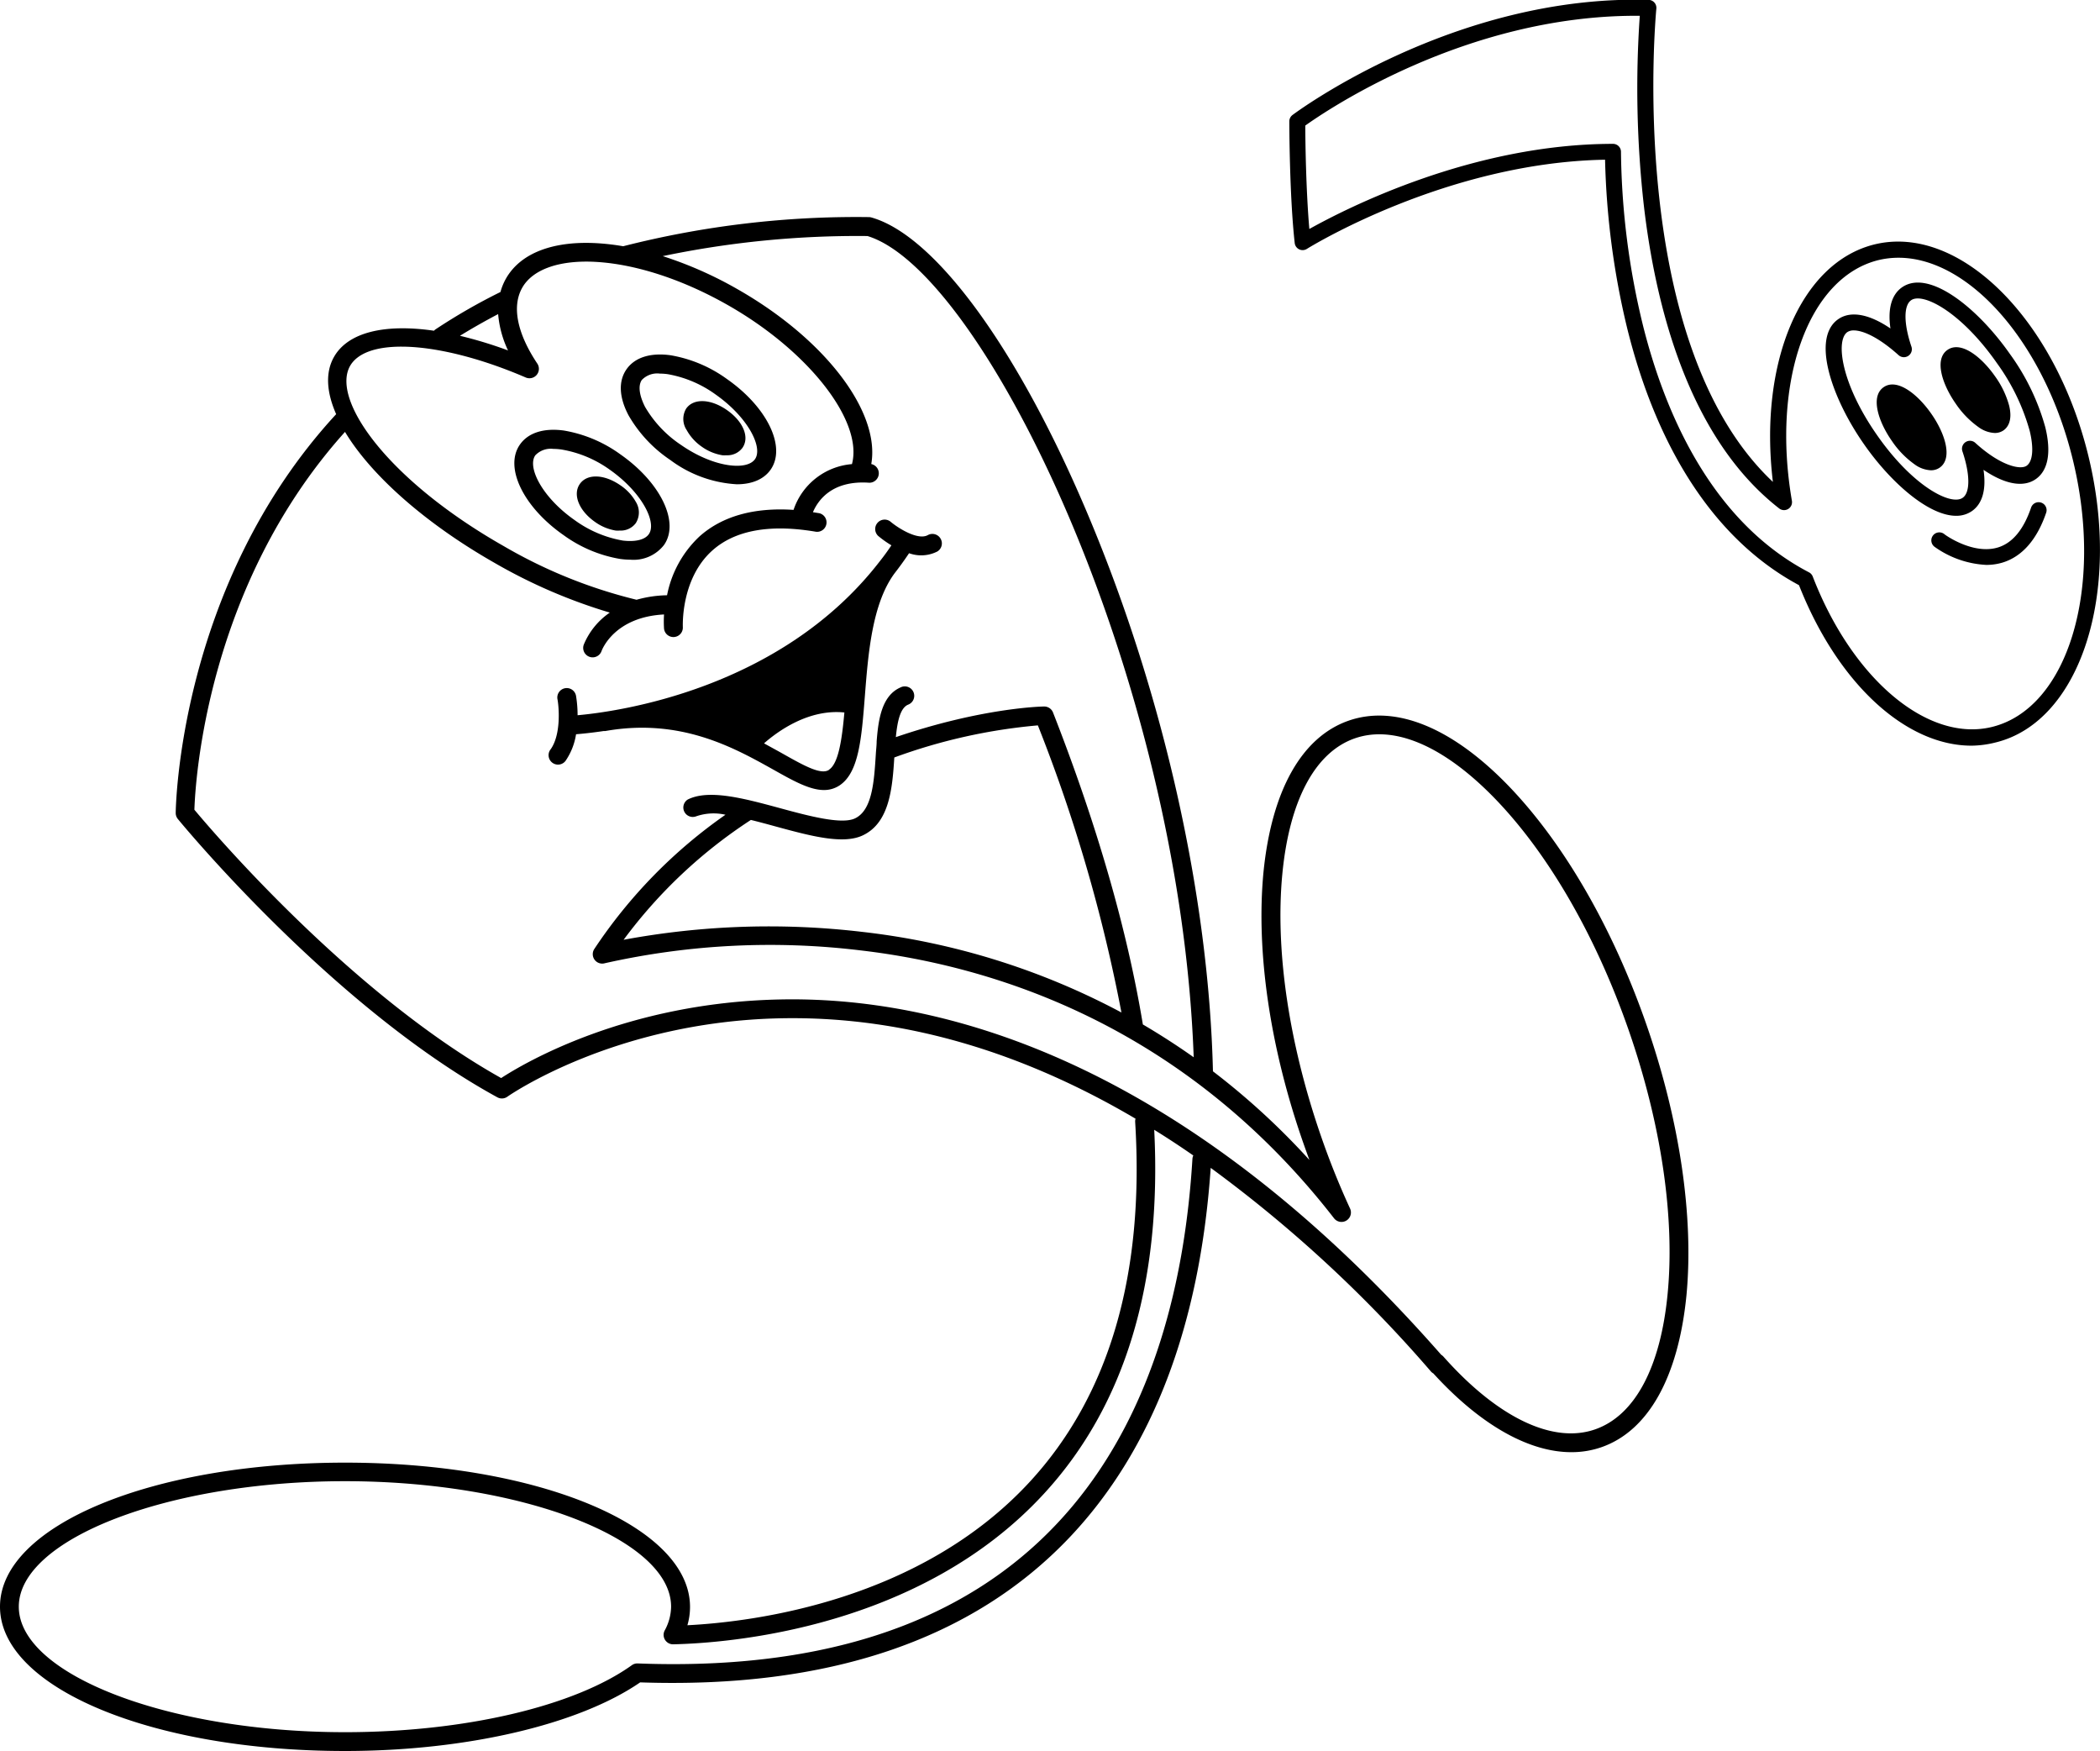 <svg id="60f710ce-a587-4a22-8e71-960ac63f671c" data-name="Calque 1" xmlns="http://www.w3.org/2000/svg" width="327.22" height="272.77" viewBox="0 0 327.22 272.77"><title>dancing_note</title><path d="M104.45,71.66a19.09,19.09,0,0,0,10.37,3.78c2.31,0,4.19-.75,5.26-2.28,2.47-3.54-.54-9.75-6.83-14.13a20.93,20.93,0,0,0-8.77-3.69c-3.14-.43-5.57.34-6.86,2.19s-1.16,4.39.33,7.19A20.93,20.93,0,0,0,104.45,71.66ZM100,59.2a3.32,3.32,0,0,1,2.82-1,9.08,9.08,0,0,1,1.23.09,18,18,0,0,1,7.49,3.19c5,3.52,7.39,8.21,6.1,10.05s-6.5,1.28-11.54-2.23a18,18,0,0,1-5.59-5.92C99.6,61.58,99.41,60.08,100,59.2Z"/><path d="M92.72,81.31a7.65,7.65,0,0,0,3.22,1.34,4.67,4.67,0,0,0,.64,0,2.91,2.91,0,0,0,2.49-1.16,3.12,3.12,0,0,0,0-3.32,7.66,7.66,0,0,0-2.37-2.55h0c-2.54-1.77-5.21-1.86-6.35-.23S90.19,79.54,92.72,81.31Z"/><path d="M109.34,69.58a7.64,7.64,0,0,0,3.22,1.34,4.67,4.67,0,0,0,.64,0,2.91,2.91,0,0,0,2.49-1.16c1.14-1.64.12-4.11-2.42-5.88h0c-2.54-1.77-5.21-1.86-6.35-.23A3.13,3.13,0,0,0,107,67,7.65,7.65,0,0,0,109.34,69.58Z"/><path d="M256.53,159.57c-5.2-14.94-12.77-28.07-21.33-37-8.83-9.2-17.73-12.86-25.07-10.3s-12,10.95-13.26,23.64c-1.17,12.29,1,27.29,6.24,42.23q.45,1.28.92,2.56A112.67,112.67,0,0,0,189,166.89c-.64-27.11-7.65-58.51-19.3-86.29-10.89-26-23.89-43.88-33.91-46.72a1.49,1.49,0,0,0-.39-.06,147.06,147.06,0,0,0-38.3,4.54,36.72,36.72,0,0,0-3.84-.46c-7-.45-12.14,1.5-14.41,5.48a9,9,0,0,0-.87,2.11,91.14,91.14,0,0,0-10.09,5.8,1.49,1.49,0,0,0-.27.23c-7.67-1.11-13.38.23-15.57,4.07-1.38,2.42-1.18,5.5.33,8.93-24.66,26.73-25,61.79-25,62.14a1.47,1.47,0,0,0,.33.92c.24.29,23.94,29.22,49.79,43.36a1.47,1.47,0,0,0,1.55-.09c.16-.12,16.74-11.71,42.6-12.22,20.29-.41,38.92,6,55.29,15.64a1.45,1.45,0,0,0-.06.49c1.47,23.72-4,42.55-16.35,56-17.11,18.62-43,21.89-53.42,22.42a10.19,10.19,0,0,0,.41-2.85c0-12.6-23.61-22.48-53.75-22.48S0,237.69,0,250.29s23.61,22.48,53.75,22.48c18.85,0,36.4-4.09,46-10.69,29.27,1,51.8-6.6,67-22.68,12.86-13.62,20.22-33,21.9-57.47a206.2,206.2,0,0,1,34.3,31.7,1.45,1.45,0,0,0,.39.32c7.3,8,14.87,12.27,21.5,12.27a14.15,14.15,0,0,0,4.68-.77c7.34-2.55,12-10.95,13.26-23.64C263.95,189.51,261.73,174.51,256.53,159.57ZM77.62,48.93a16.38,16.38,0,0,0,1.54,5.66,65,65,0,0,0-7.49-2.28C73.6,51.12,75.58,50,77.62,48.93ZM54.55,57c1.15-2,4-3,8-3,5.07,0,12,1.63,19.38,4.81a1.47,1.47,0,0,0,1.8-2.16c-3.17-4.74-4-8.94-2.35-11.84s5.92-4.37,11.68-4c6.22.4,13.46,2.79,20.39,6.74,12.65,7.2,21.08,18.12,19.3,24.75a10.49,10.49,0,0,0-9.1,7.13c-6.21-.41-11.14,1-14.65,4.13a17,17,0,0,0-5.06,9.17,18.43,18.43,0,0,0-4.75.7,77.38,77.38,0,0,1-20.67-8.34C60.46,74.84,51.55,62.31,54.55,57ZM185.8,180.58c-2.27,37.26-19.11,81.12-86.43,78.55a1.46,1.46,0,0,0-.91.27c-9,6.44-26.17,10.44-44.71,10.44-27.55,0-50.82-9-50.82-19.55s23.27-19.55,50.82-19.55,50.82,9,50.82,19.55a7.9,7.9,0,0,1-1,3.71,1.47,1.47,0,0,0,1.33,2.15c8.67-.19,38.46-2.46,57.76-23.45C175.29,219,181.06,199.9,179.85,176q3.1,1.92,6.09,4A1.47,1.47,0,0,0,185.8,180.58Zm74.05,20.94c-1.1,11.49-5.11,19-11.31,21.15-6.58,2.29-15.19-1.84-23.62-11.33a1.47,1.47,0,0,0-.35-.29c-41-46.69-78.75-55.91-103.19-55.35-23.83.52-39.65,9.87-43.29,12.24-23.37-13.08-44.86-38.28-47.8-41.8.14-4.33,1.88-34.86,23.47-58.86,4,6.65,12.35,14.16,23.26,20.38a83.47,83.47,0,0,0,18,7.77,11.26,11.26,0,0,0-4.06,5,1.47,1.47,0,0,0,2.77,1c.08-.23,2-5.31,9.74-5.71a17,17,0,0,0,0,2.22,1.47,1.47,0,0,0,2.93-.18c0-.08-.39-7.54,4.59-12,3.54-3.17,9-4.15,16.18-2.92a1.47,1.47,0,0,0,.5-2.89l-1-.16c.8-1.88,3-5,8.78-4.59a1.47,1.47,0,0,0,.31-2.91c1.43-8.08-7.12-19.43-20.86-27.25a60.75,60.75,0,0,0-11.63-5.14,148.37,148.37,0,0,1,31.9-3.13c18.08,5.5,48.71,68.6,50.83,127.93-2.63-1.86-5.28-3.56-7.92-5.11-2.42-14.65-7.11-31-14-48.6a1.47,1.47,0,0,0-1.39-.93c-.41,0-9.75.21-23.1,4.77.23-2.39.67-4.52,1.89-5.05a1.47,1.47,0,1,0-1.17-2.69c-2.92,1.28-3.45,5-3.71,8.39,0,.64-.09,1.29-.13,2-.27,4.28-.55,8.71-3.23,10-2.07,1-7.16-.35-11.64-1.57-5.71-1.55-11.11-3-14.42-1.37a1.47,1.47,0,0,0,1.31,2.62,8.34,8.34,0,0,1,4.55-.24A78.27,78.27,0,0,0,92.6,147.84a1.47,1.47,0,0,0,1.61,2.22,117.41,117.41,0,0,1,39.95-2c20.73,2.43,50.35,11.65,73.73,41.75a1.47,1.47,0,0,0,2.49-1.51c-1.66-3.6-3.17-7.35-4.48-11.13-5.06-14.55-7.22-29.1-6.09-41,1.1-11.49,5.11-19,11.3-21.15s14,1.24,22,9.56c8.27,8.61,15.61,21.36,20.67,35.91S261,189.64,259.85,201.52Zm-85.12-43.8a112.62,112.62,0,0,0-40.36-12.55,124,124,0,0,0-37.2,1.23A76.59,76.59,0,0,1,117,127.73c1.27.31,2.56.66,3.8,1,5.48,1.49,10.65,2.9,13.73,1.36,4.08-2,4.52-7.32,4.82-12.09a86.89,86.89,0,0,1,22.37-5A246.86,246.86,0,0,1,174.74,157.72Z"/><path d="M87.84,83.38a20.93,20.93,0,0,0,8.77,3.69,12.08,12.08,0,0,0,1.63.12,6,6,0,0,0,5.23-2.3c2.47-3.54-.54-9.75-6.83-14.13a20.92,20.92,0,0,0-8.77-3.69c-3.14-.43-5.57.34-6.86,2.19C78.54,72.79,81.54,79,87.84,83.38ZM83.41,70.93a3.32,3.32,0,0,1,2.82-1,9.1,9.1,0,0,1,1.23.09A18,18,0,0,1,95,73.16c5,3.51,7.39,8.21,6.1,10.05-.61.88-2.09,1.23-4.05,1A18,18,0,0,1,89.51,81C84.46,77.46,82.12,72.77,83.41,70.93Z"/><path d="M146.57,83.93a1.47,1.47,0,0,0-2-.57c-1.53.85-4.59-1.06-5.83-2.11a1.47,1.47,0,0,0-1.91,2.23,15.89,15.89,0,0,0,2.07,1.47c-.5.74-1,1.45-1.54,2.14l-.36.46C121.56,107.43,96.16,110.87,90,111.42a18.64,18.64,0,0,0-.23-2.93,1.47,1.47,0,1,0-2.89.51c.24,1.37.52,5.44-1.06,7.7a1.47,1.47,0,1,0,2.4,1.68,10,10,0,0,0,1.54-4c.92-.07,2.41-.22,4.31-.5l.25,0c11.75-2.08,20.08,2.61,26.16,6,3.06,1.72,5.66,3.19,7.9,3.19a4.33,4.33,0,0,0,2.44-.72c3-2,3.42-7.23,3.94-13.88s1.13-14.42,4.63-19.16q1.17-1.5,2.26-3.13a5.56,5.56,0,0,0,4.39-.26A1.47,1.47,0,0,0,146.57,83.93Zm-17.4,36c-1.26.83-3.92-.67-7.29-2.57-.87-.49-1.82-1-2.83-1.56,2.2-1.94,7-5.38,12.52-4.81C131.2,115.14,130.66,118.93,129.18,119.9Z"/><path d="M307.2,116.16c-10.23,0-20.84-9.66-26.88-25-12.7-6.81-21.94-20.6-26.75-39.93a123.29,123.29,0,0,1-3.47-26.35c-24.81.43-46.25,13.76-46.46,13.89a1.24,1.24,0,0,1-1.9-.92c-.83-7.44-.84-18.82-.84-18.93a1.24,1.24,0,0,1,.49-1c.25-.19,25.06-18.79,55.5-17.94a1.24,1.24,0,0,1,1.2,1.37c-.05.54-4.95,52,18.16,73.72-2.23-18.57,4.3-34.17,15.85-37,13.19-3.2,28.12,11.59,33.32,33h0c5.2,21.39-1.3,41.39-14.47,44.59A15.87,15.87,0,0,1,307.2,116.16ZM251.34,22.41a1.24,1.24,0,0,1,1.24,1.26,118.31,118.31,0,0,0,3.42,27c3.27,13.1,10.41,30.42,25.88,38.49a1.25,1.25,0,0,1,.58.65c6.18,16,17.92,25.86,27.9,23.44,11.84-2.88,17.51-21.53,12.64-41.58s-18.47-34-30.31-31.15C281.77,43.22,276,59.32,279.21,78a1.24,1.24,0,0,1-2,1.19C263,68.11,257.93,47.42,256.14,32a164,164,0,0,1-.63-29.54h-.62c-26.41,0-48,14.6-51.5,17.1,0,2.24.1,10,.63,16.11C209.8,32.45,229.41,22.41,251.34,22.41Z"/><path d="M318.06,78.3a1.24,1.24,0,0,0-1.58.78c-1.16,3.41-2.89,5.49-5.12,6.19-3.92,1.22-8.37-2-8.43-2.09a1.24,1.24,0,0,0-1.49,2A15.14,15.14,0,0,0,309.5,88a8.75,8.75,0,0,0,2.59-.38c3-.94,5.32-3.56,6.75-7.77A1.24,1.24,0,0,0,318.06,78.3Z"/><path d="M307.27,79.61c1.64-1.15,2.25-3.37,1.8-6.42,3.33,2.26,6.21,2.8,8.15,1.44s2.42-4.19,1.48-8.06a35.5,35.5,0,0,0-5.47-11.36c-5.05-7.24-12.68-13.36-16.86-10.45-1.64,1.15-2.25,3.37-1.8,6.41-3.32-2.26-6.21-2.8-8.15-1.44-4.18,2.92-1.06,12.18,4,19.43,4.17,6,10.09,11.19,14.38,11.19A4.22,4.22,0,0,0,307.27,79.61ZM292.45,67.74c-5.58-8-6.44-14.68-4.61-16a1.78,1.78,0,0,1,1-.27c1.47,0,3.93,1.1,7,3.86a1.24,1.24,0,0,0,2-1.32c-1.21-3.57-1.24-6.41-.05-7.24,1.83-1.28,7.82,1.84,13.39,9.83a33,33,0,0,1,5.09,10.53c.66,2.73.48,4.76-.49,5.43s-4.08,0-8-3.58a1.24,1.24,0,0,0-2,1.32c1.21,3.57,1.23,6.42.05,7.24C304,78.85,298,75.73,292.45,67.74Z"/><path d="M310.81,67.45a4.63,4.63,0,0,1-2.54-.93,14.16,14.16,0,0,1-3.51-3.61c-2.11-3-3.42-6.93-1.31-8.4s5.33,1.11,7.43,4.13a14.15,14.15,0,0,1,2.18,4.54c.59,2.42-.29,3.45-.87,3.86A2.36,2.36,0,0,1,310.81,67.45Z"/><path d="M300.86,73.26a4.64,4.64,0,0,1-2.54-.93,14.18,14.18,0,0,1-3.51-3.61c-2.11-3-3.42-6.93-1.31-8.4s5.33,1.11,7.43,4.13h0c2.11,3,3.41,6.93,1.31,8.4A2.36,2.36,0,0,1,300.86,73.26Z"/></svg>